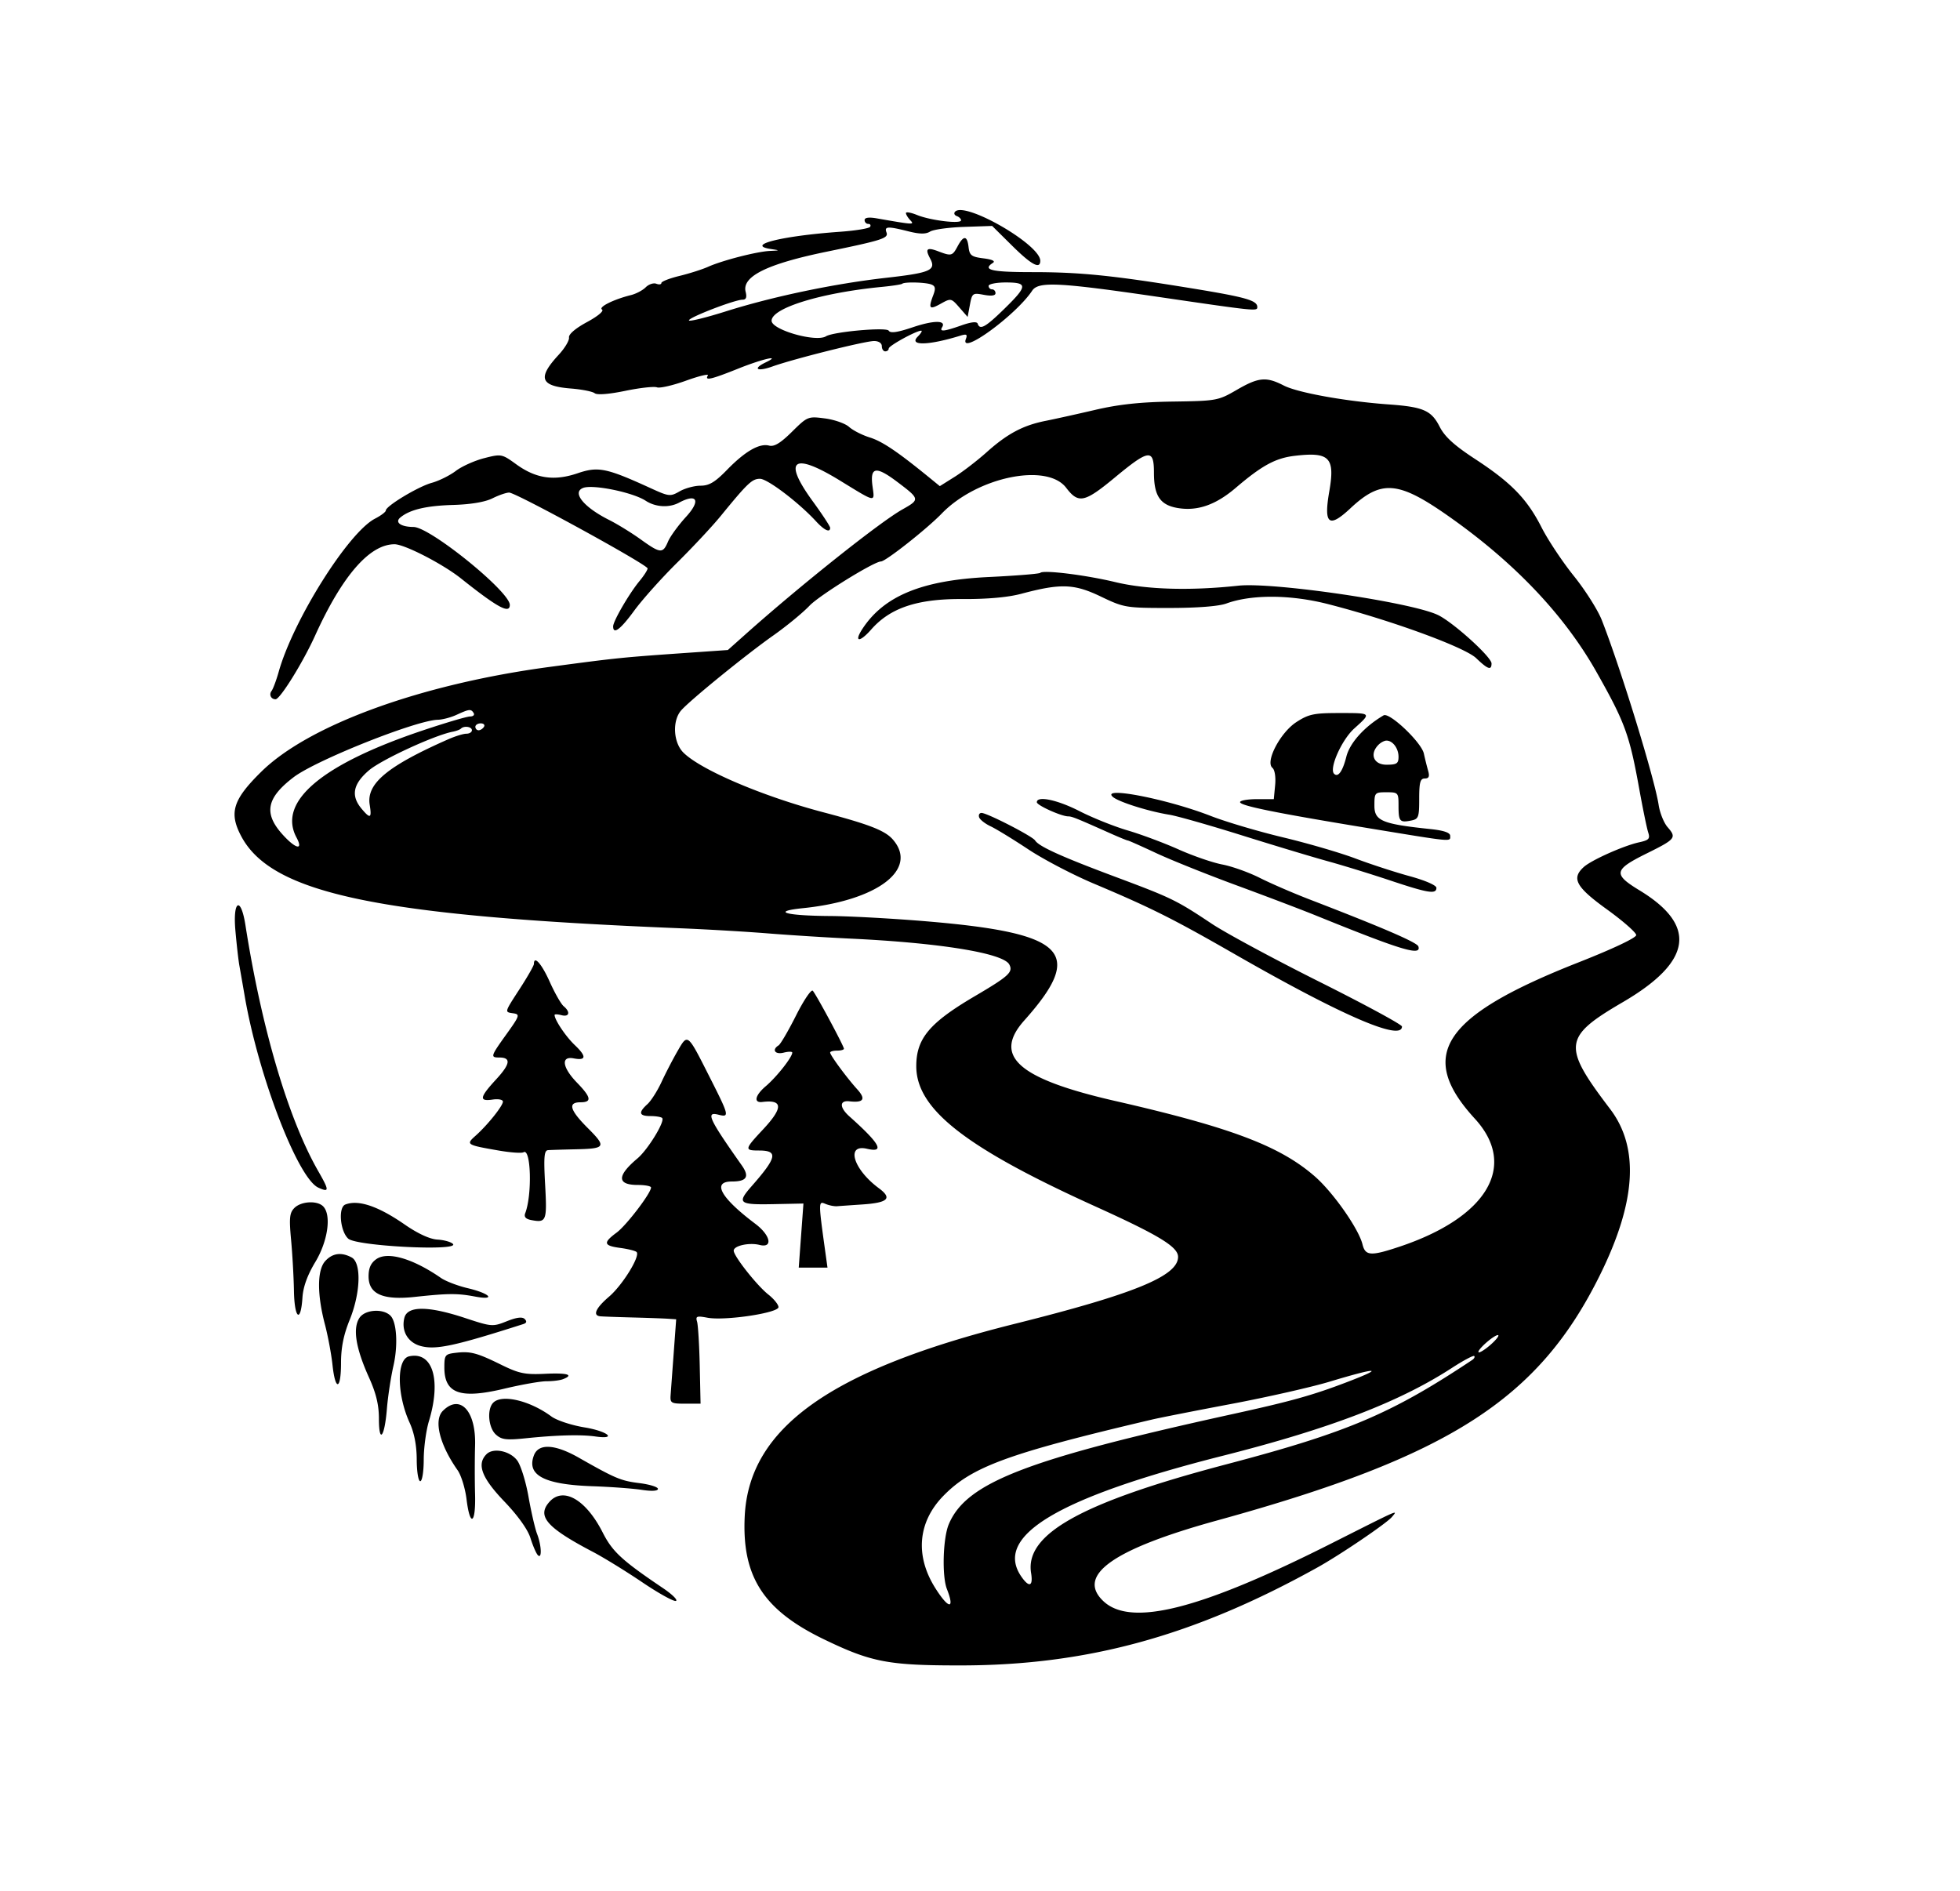 <svg xmlns="http://www.w3.org/2000/svg" viewBox="0 0 569 549">
<rect width="100%" height="100%" fill="white"/>
<path fill="currentColor" d="M263 61.851c0 .412.563 1.344 1.25 2.07 1.298 1.373 1.092 1.361-9.75-.532-2.267-.396-3.5-.22-3.5.5 0 .611.477 1.111 1.059 1.111s.823.382.534.849c-.288.467-4.252 1.116-8.809 1.441-16.82 1.203-27.495 3.864-20.034 4.994 2.731.414 2.729.417-.29.566-3.787.187-13.756 2.749-17.87 4.593-1.699.762-5.453 1.959-8.34 2.66-2.887.701-5.25 1.626-5.25 2.055 0 .428-.663.525-1.474.213-.811-.311-2.193.153-3.07 1.03-.878.878-2.802 1.895-4.276 2.261-5.043 1.252-9.543 3.496-8.411 4.195.64.396-1.204 1.94-4.353 3.643-3.363 1.819-5.374 3.541-5.229 4.478.13.837-1.212 3.087-2.981 5-6.241 6.75-5.398 9.105 3.509 9.809 3.182.252 6.298.867 6.925 1.367.699.557 4.128.292 8.863-.686 4.247-.878 8.394-1.338 9.214-1.023.821.315 4.622-.556 8.447-1.936 3.824-1.38 6.676-2.059 6.336-1.509-.996 1.611.884 1.186 8.841-2 7.09-2.839 12.743-4.111 7.909-1.78-3.916 1.889-2.43 2.756 2 1.168 6.117-2.192 26.847-7.382 29.5-7.385 1.335-.002 2.25.607 2.25 1.497 0 .825.45 1.5 1 1.5s1-.37 1-.823c0-.794 7.984-5.177 9.431-5.177.392 0-.056.767-.993 1.705-2.73 2.73 3.06 2.614 12.327-.247 1.823-.563 2.143-.383 1.643.921-1.968 5.13 14.491-6.842 19.24-13.994 1.809-2.723 7.684-2.429 36.852 1.841 28.23 4.132 28.5 4.16 28.5 2.914 0-1.924-3.282-2.861-19-5.43-23.008-3.759-32.364-4.71-46.363-4.71-11.842 0-14.554-.641-11.387-2.691.791-.512-.22-.993-2.75-1.309-3.472-.434-4.042-.863-4.316-3.25-.394-3.417-1.445-3.499-3.184-.25-1.51 2.822-1.813 2.902-5.574 1.472-3.343-1.271-3.927-.776-2.414 2.05 1.833 3.426.145 4.172-12.72 5.623-15.069 1.699-32.873 5.424-46.542 9.737-5.912 1.865-10.75 3.045-10.75 2.621 0-.87 13.32-6.003 15.576-6.003 1.025 0 1.29-.686.886-2.294-1.118-4.457 6.2-8.076 23.544-11.642 16.173-3.324 17.99-3.91 17.345-5.591-.681-1.775.356-1.827 6.345-.319 3.303.831 5.065.852 6.313.072.952-.594 5.396-1.206 9.875-1.358l8.144-.278 5.765 5.705c5.671 5.612 8.207 6.972 8.207 4.401 0-4.7-21.882-17.295-24.738-14.238-.419.449-.199 1.017.488 1.262.688.246 1.25.804 1.25 1.24 0 1.117-8.848.051-12.75-1.536-1.788-.727-3.25-.985-3.25-.573m-1.083 20.527c-.229.208-2.892.617-5.917.91-17.614 1.706-32 6.125-32 9.829 0 2.641 12.869 6.318 15.791 4.512 2.14-1.322 17.543-2.706 18.205-1.635.499.807 2.496.525 6.985-.988 6.107-2.057 9.79-2.063 8.523-.013-.861 1.394.52 1.263 5.607-.532 2.827-.998 4.485-1.174 4.709-.5.648 1.942 2.258 1.047 7.723-4.289C298.357 83.02 298.418 82 292 82c-2.75 0-5 .45-5 1s.45 1 1 1 1 .5 1 1.111c0 .722-1.188.889-3.384.477-3.246-.609-3.412-.491-4.046 2.891l-.662 3.526-2.403-2.752c-2.37-2.715-2.445-2.73-5.454-1.05-3.252 1.816-3.606 1.387-2.108-2.553.728-1.915.596-2.613-.582-3.065-1.693-.649-7.792-.799-8.444-.207M359 113.206c-5.35 3.101-5.855 3.193-18.5 3.372-9.36.132-15.66.804-22.5 2.399-5.225 1.219-11.727 2.66-14.45 3.201-6.553 1.304-11.108 3.725-17.102 9.088-2.722 2.435-6.898 5.65-9.28 7.145l-4.333 2.718-3.167-2.583c-9.155-7.464-13.549-10.42-17.168-11.547-2.2-.685-4.9-2.061-6-3.057-1.1-.996-4.25-2.107-7-2.469-4.919-.646-5.074-.583-9.596 3.882-3.34 3.299-5.152 4.393-6.633 4.006-2.821-.738-6.973 1.659-12.229 7.059-3.469 3.563-5.171 4.58-7.669 4.58-1.766 0-4.493.736-6.06 1.635-2.714 1.558-3.11 1.516-8.331-.871-12.969-5.929-15.304-6.409-21.296-4.372-6.819 2.318-12.093 1.545-17.835-2.615-4.145-3.003-4.318-3.036-9.287-1.769-2.785.711-6.491 2.376-8.236 3.701-1.744 1.325-4.884 2.882-6.978 3.46-3.96 1.093-13.35 6.748-13.35 8.039 0 .407-1.412 1.471-3.137 2.363-7.729 3.997-23.715 29.412-27.946 44.429-.697 2.475-1.634 4.991-2.083 5.592C78.033 201.663 78.681 203 80 203c1.312 0 7.921-10.641 11.472-18.471C99.363 167.131 107.304 158 114.542 158c2.88 0 13.997 5.721 19.27 9.917 10.68 8.499 14.188 10.401 14.188 7.692 0-3.853-23.151-22.596-27.946-22.624-3.706-.023-5.531-1.344-3.819-2.765 2.738-2.272 7.502-3.402 15.304-3.629 5.102-.148 9.267-.847 11.403-1.912 1.851-.924 4.04-1.679 4.866-1.679 1.964 0 40.192 20.944 40.192 22.02 0 .455-1.053 2.099-2.341 3.653-2.976 3.594-7.659 11.643-7.659 13.165 0 2.498 2.117.916 6.137-4.588 2.31-3.162 7.914-9.426 12.453-13.918 4.54-4.493 10.213-10.568 12.608-13.5 7.857-9.619 9.137-10.832 11.43-10.832 2.18 0 11.229 6.868 16.296 12.369 2.392 2.596 4.076 3.364 4.076 1.86 0-.425-2.27-3.886-5.045-7.691-8.789-12.056-5.787-14.397 7.798-6.082 10.779 6.598 10.184 6.494 9.538 1.674-.756-5.635.982-5.919 7.254-1.184 6.524 4.926 6.55 5.07 1.436 7.945-6.534 3.672-29.599 22.023-45.515 36.212l-5.163 4.604-10.402.724c-20.681 1.441-21.319 1.505-41.33 4.18-37.378 4.996-69.911 16.827-83.741 30.452-8.241 8.117-9.41 11.894-5.794 18.711 8.843 16.67 39.825 23.163 127.464 26.713 7.7.312 19.175.983 25.5 1.492 6.325.508 17.125 1.19 24 1.515 25.89 1.225 44.239 4.215 45.994 7.494 1.186 2.216-.085 3.385-10.045 9.24C269.803 296.956 266 301.511 266 309.53c0 12.457 14.235 23.603 51.986 40.707 18.509 8.387 24.014 11.742 24.014 14.64 0 5.565-12.714 10.775-47.5 19.464-53.34 13.322-77.012 30.18-78.298 55.757-.881 17.532 5.366 27.284 22.916 35.77 13.865 6.704 18.736 7.634 39.882 7.617 36.634-.028 67.737-8.581 103.5-28.461 6.573-3.654 20.085-12.819 21.594-14.646 1.753-2.124 2.678-2.529-17.594 7.698-38.011 19.175-58.165 24.285-66.16 16.774-7.987-7.503 2.733-15.115 33.05-23.465 67.453-18.58 93.252-35.127 111.101-71.258 10.513-21.282 11.466-36.949 2.93-48.179-13.94-18.34-13.637-20.893 3.683-31.009 20.139-11.761 21.703-22.23 4.851-32.466-7.72-4.69-7.476-5.972 2.031-10.68 8.494-4.206 8.796-4.585 6.114-7.677-1.07-1.234-2.234-4.128-2.585-6.43-1.174-7.683-11.099-39.944-16.521-53.7-1.151-2.921-4.791-8.665-8.09-12.765-3.298-4.1-7.515-10.44-9.37-14.088-4.219-8.295-8.783-12.994-19.302-19.874-6.062-3.966-8.807-6.466-10.291-9.374-2.421-4.746-4.729-5.755-14.818-6.479-12.444-.893-26.359-3.395-30.404-5.468-5.155-2.643-7.316-2.443-13.719 1.268m-35.277 25.355c-8.907 7.375-10.626 7.743-14.211 3.044-5.594-7.334-25.854-3.134-36.128 7.488-4.315 4.461-16.295 13.907-17.639 13.907-1.99 0-17.926 9.869-20.745 12.847-1.925 2.033-6.65 5.917-10.5 8.63-7.938 5.595-24.116 18.75-26.75 21.751-2.626 2.992-2.301 9.312.629 12.242 5.018 5.018 23.014 12.7 40.621 17.34 13.299 3.504 17.903 5.3 20.152 7.857 7.599 8.643-4.287 17.754-26.073 19.986-9.353.959-5.048 2.19 7.96 2.277 5.796.038 18.444.738 28.106 1.554 40.462 3.418 45.885 8.95 28.203 28.769-9.23 10.345-1.79 16.926 26.429 23.376 33.583 7.677 47.841 13.07 57.961 21.923 5.304 4.639 12.699 15.192 13.804 19.698.825 3.362 2.394 3.46 10.74.674 25.567-8.535 34.384-23.521 21.868-37.166-16.939-18.468-9.414-29.809 30.1-45.368 9.957-3.921 16.75-7.134 16.75-7.925 0-.731-3.825-4.09-8.5-7.465-9.013-6.507-10.372-8.996-6.716-12.305 2.221-2.009 11.593-6.192 16.057-7.165 2.858-.623 3.239-1.039 2.637-2.879-.387-1.183-1.556-6.876-2.6-12.651-2.846-15.761-4.142-19.299-12.456-34-9.358-16.55-23.88-31.813-43.049-45.248-14.499-10.162-19.413-10.537-28.366-2.161-6.254 5.849-7.771 4.615-6.103-4.963 1.71-9.816.07-11.496-10.057-10.296-5.557.658-9.49 2.795-17.109 9.299-5.823 4.97-11.139 6.815-16.856 5.849-5.07-.856-6.882-3.543-6.882-10.203 0-7.048-1.408-6.887-11.277 1.284m-154.473 3.101c-3.266 1.318.229 5.595 7.59 9.291 2.386 1.199 6.49 3.724 9.119 5.613 5.774 4.148 6.471 4.208 7.96.684.639-1.512 3.014-4.775 5.279-7.25 4.298-4.698 3.181-6.879-2.081-4.063-2.871 1.537-6.816 1.307-9.672-.565-3.739-2.45-15.417-4.831-18.195-3.71M302 166.301c-.275.284-7.024.831-14.998 1.215-19.308.929-30.354 5.461-36.621 15.026-2.567 3.918-.85 4.061 2.53.212 5.52-6.287 13.395-8.927 26.394-8.848 7.294.045 13.286-.489 17.195-1.531 11.44-3.049 15.306-2.916 23.048.794 6.779 3.248 7.275 3.331 19.952 3.327 8.097-.002 14.32-.488 16.5-1.288 7.284-2.674 18.666-2.613 29.5.16 18.213 4.661 39.709 12.505 43.048 15.708 3.38 3.243 4.452 3.611 4.452 1.527 0-1.874-11.216-12.003-15.591-14.079-7.812-3.707-47.846-9.58-57.909-8.494-13.969 1.506-26.672 1.139-35.687-1.031-8.623-2.076-20.941-3.599-21.813-2.698m-169.5 41.235c-1.65.756-4.079 1.394-5.398 1.419-6.208.117-35.399 11.746-41.865 16.678-7.838 5.978-8.738 10.425-3.337 16.488 3.862 4.335 6.267 4.928 4.181 1.03-5.556-10.381 7.175-21.198 36.567-31.071 6.681-2.244 12.896-4.08 13.809-4.08.914 0 1.383-.45 1.043-1-.764-1.236-1.242-1.185-5 .536m243.844 2.095c-4.655 3.018-9.101 11.496-6.96 13.273.686.569 1.018 2.679.793 5.038L369.79 232h-4.895c-2.692 0-4.895.388-4.895.863 0 1.053 10.271 3.131 37.959 7.677 24.259 3.983 23.041 3.872 23.041 2.102 0-.916-1.872-1.553-5.765-1.96-13.986-1.461-16.235-2.399-16.235-6.765 0-3.81.096-3.917 3.5-3.917 3.391 0 3.5.119 3.5 3.833 0 4.608.328 5.018 3.524 4.407 2.301-.44 2.476-.89 2.476-6.357 0-4.751.311-5.883 1.617-5.883 1.199 0 1.451-.58.976-2.25a99.663 99.663 0 0 1-1.24-4.992c-.714-3.264-10.004-12.076-11.688-11.085-5.553 3.269-9.8 7.976-10.808 11.981-1.075 4.27-2.407 6.13-3.562 4.975-1.509-1.509 2.193-9.837 5.835-13.128 5.078-4.587 5.163-4.501-4.43-4.501-7.268 0-8.804.327-12.356 2.631M138 211c0 .55.423 1 .941 1s1.219-.45 1.559-1c.34-.55-.084-1-.941-1s-1.559.45-1.559 1m-4.198.531c-.292.293-1.38.697-2.417.899-5.309 1.033-20.68 8.131-24.277 11.21-4.631 3.964-5.293 7.36-2.164 11.11 2.552 3.06 3.025 2.837 2.383-1.125-.995-6.127 5.086-11.193 22.824-19.015 2.008-.885 4.371-1.61 5.25-1.61.88 0 1.599-.45 1.599-1 0-1.048-2.284-1.383-3.198-.469M400.2 216.2c-2.683 2.683-1.447 5.8 2.3 5.8 2.986 0 3.5-.338 3.5-2.3 0-2.445-1.679-4.7-3.5-4.7-.605 0-1.64.54-2.3 1.2m-77.164 15.119c1.628 1.466 10.309 4.211 16.464 5.206 2.2.355 11.65 3.044 21 5.974s20.6 6.319 25 7.531c4.4 1.212 12.557 3.726 18.127 5.587 11.005 3.677 13.373 4.052 13.373 2.12 0-.727-3.29-2.159-7.75-3.375-4.262-1.162-11.35-3.473-15.75-5.135-4.4-1.663-13.85-4.421-21-6.129-7.15-1.708-16.6-4.507-21-6.22-12.622-4.915-31.938-8.687-28.464-5.559M301 232.891c0 .9 7.122 4.109 9.119 4.109 1.053 0 2.393.54 12.12 4.884 2.607 1.164 4.929 2.116 5.161 2.116.232 0 3.914 1.635 8.182 3.634 4.268 1.999 14.771 6.214 23.339 9.367 8.569 3.152 18.954 7.1 23.079 8.773 25.04 10.153 30.695 11.858 29.762 8.976-.373-1.151-10.184-5.385-31.762-13.704-4.675-1.802-11.104-4.59-14.286-6.194-3.183-1.605-8.072-3.351-10.866-3.881-2.793-.529-8.514-2.5-12.713-4.379-4.199-1.878-10.844-4.358-14.767-5.511-3.923-1.152-10.201-3.667-13.952-5.588-6.458-3.307-12.416-4.556-12.416-2.602m-16.759 4.359c.223.688 1.723 1.871 3.333 2.629 1.609.758 6.526 3.765 10.926 6.681s12.95 7.39 19 9.943c16.719 7.054 22.888 10.143 41 20.527 31.059 17.807 48.5 25.349 48.5 20.974 0-.548-10.776-6.388-23.948-12.978-13.171-6.59-27.234-14.169-31.25-16.842-10.363-6.897-11.62-7.509-28.125-13.677-15.573-5.821-22.115-8.789-23.184-10.518-.754-1.22-13.931-7.989-15.551-7.989-.61 0-.925.563-.701 1.25M68.335 270.114c.358 4.062.874 8.624 1.146 10.138.273 1.514.979 5.564 1.571 9 3.972 23.076 15.411 52.815 21.358 55.525 3.221 1.468 3.219.862-.016-4.777-8.661-15.099-16.432-41.348-21.143-71.42-1.332-8.504-3.692-7.263-2.916 1.534M155 279.845c0 .465-1.8 3.63-4 7.034-4.672 7.229-4.583 6.892-1.928 7.301 1.917.296 1.767.745-2 5.993-4.664 6.498-4.767 6.827-2.131 6.827 3.483 0 3.218 1.873-.897 6.337-4.828 5.237-5.046 6.464-1.044 5.876 1.687-.247 3 .014 3 .597 0 1.233-4.459 6.796-7.931 9.894-2.868 2.559-2.697 2.669 6.7 4.302 3.448.599 6.697.824 7.22.501 2.165-1.338 2.54 12.344.486 17.698-.408 1.062.137 1.679 1.755 1.988 4.388.839 4.607.282 4.027-10.244-.445-8.079-.286-9.969.848-10.053.767-.058 4.395-.17 8.061-.25 8.681-.19 8.956-.682 3.457-6.181-5.214-5.213-5.854-7.465-2.123-7.465 3.396 0 3.144-1.436-1-5.703-4.271-4.398-4.738-7.767-.976-7.048 3.693.706 3.808-.559.351-3.846-2.636-2.506-5.875-7.335-5.875-8.76 0-.251.9-.22 2 .067 2.291.599 2.659-.919.63-2.602-.753-.625-2.579-3.83-4.056-7.123-2.344-5.222-4.574-7.728-4.574-5.14m76.101 14.954c-2.226 4.427-4.509 8.335-5.074 8.684-2.045 1.264-1.019 2.732 1.473 2.106 1.375-.345 2.5-.35 2.5-.012 0 1.32-4.53 7.065-7.691 9.753-3.13 2.663-3.611 4.902-.984 4.578 6.002-.741 6.055 1.702.175 7.989-5.385 5.757-5.451 6.103-1.167 6.103 5.636 0 5.24 1.968-2.071 10.29-4.404 5.013-3.835 5.487 6.341 5.278l8.642-.178-.683 9.305-.683 9.305h8.348l-.591-4.25c-2.071-14.874-2.071-15.137-.037-14.27 1.046.445 2.576.756 3.401.691.825-.065 4.116-.294 7.314-.509 7.531-.506 8.812-1.77 4.8-4.736-7.42-5.486-9.639-12.89-3.425-11.432 5.269 1.236 3.825-1.429-5.085-9.384-2.946-2.63-2.944-4.732.004-4.391 4.118.475 4.834-.641 2.244-3.499-3.034-3.348-7.852-9.884-7.852-10.653 0-.312.9-.567 2-.567s2-.243 2-.541c0-.766-8.061-15.777-9.041-16.835-.445-.481-2.632 2.747-4.858 7.175m-34.412 10.351c-1.381 2.393-3.481 6.444-4.665 9.004-1.185 2.559-3.025 5.442-4.089 6.405-2.684 2.429-2.42 3.441.898 3.441 1.559 0 3.086.253 3.395.562.916.915-4.134 9.181-7.169 11.735-6.013 5.06-5.977 7.703.108 7.703 2.108 0 3.833.334 3.833.741 0 1.621-7.149 10.993-9.984 13.089-4.007 2.963-3.807 3.801 1.067 4.454 2.245.301 4.369.835 4.72 1.185 1.144 1.144-4.069 9.603-7.982 12.952-3.873 3.315-4.845 5.474-2.571 5.708.688.071 4.85.223 9.25.338 4.4.116 9.08.283 10.4.372l2.401.161-.717 9.75-.9 12.25c-.171 2.319.138 2.5 4.255 2.5h4.44l-.239-11c-.132-6.05-.481-11.815-.777-12.812-.471-1.589-.1-1.729 3.026-1.143 5.031.944 20.611-1.381 20.611-3.076 0-.728-1.322-2.369-2.937-3.647C219.74 373.195 213 364.66 213 363.079c0-1.435 4.469-2.429 7.5-1.668 3.967.995 3.218-2.786-1.212-6.118-10.07-7.576-12.697-12.293-6.847-12.293 4.362 0 5.222-1.393 2.895-4.691-9.509-13.478-10.514-15.643-6.836-14.72 3.35.841 3.258.442-2.578-11.089-6.403-12.653-6.243-12.526-9.233-7.35M85.471 350.672c-1.407 1.407-1.561 2.873-.968 9.25.388 4.168.762 10.843.832 14.834.142 8.088 1.972 9.532 2.468 1.948.205-3.123 1.43-6.51 3.75-10.363 3.656-6.071 4.714-13.674 2.247-16.141-1.736-1.736-6.384-1.473-8.329.472m14.779-.989c-2.115.819-1.518 7.765.853 9.912 2.413 2.185 32.482 3.691 30.381 1.521-.559-.577-2.584-1.143-4.5-1.258-2.212-.132-5.674-1.725-9.484-4.363-7.743-5.361-13.449-7.283-17.25-5.812m-5.845 16.426c-2.348 2.598-2.377 9.651-.076 18.391.869 3.3 1.858 8.587 2.197 11.75.828 7.71 2.474 7.326 2.474-.578 0-4.442.745-8.161 2.5-12.48 3.191-7.853 3.464-16.606.566-18.157-2.988-1.599-5.574-1.237-7.661 1.074m14.845-.575c-1.586 1.114-2.25 2.587-2.25 4.997 0 5.146 4.117 6.972 13.449 5.965 9.677-1.043 12.359-1.059 17.428-.103 6.26 1.181 4.463-.877-2.124-2.432-2.889-.682-6.378-2.018-7.753-2.97-8.142-5.635-15.461-7.765-18.75-5.457m-4.902 17.057c-1.997 3.049-1.083 8.758 2.77 17.297 2.065 4.577 2.882 7.966 2.882 11.95 0 7.477 1.644 5.465 2.319-2.838.291-3.575 1.146-9.2 1.9-12.5 1.364-5.969.963-12.718-.866-14.547-2.16-2.16-7.415-1.788-9.005.638m13.044-.017c-.962 3.831 1.027 7.217 4.819 8.206 4.371 1.14 9.769-.022 29.706-6.393.962-.307 1.09-.78.399-1.471-.692-.692-2.362-.481-5.2.654-4.073 1.63-4.388 1.605-12.114-.948-10.706-3.539-16.73-3.555-17.61-.048m314.243 7.062c-1.576 1.357-2.662 2.671-2.412 2.92.25.25 1.745-.655 3.322-2.011 1.578-1.355 2.663-2.669 2.412-2.92-.251-.25-1.746.655-3.322 2.011m-299.385 3.101c-3.039.364-3.25.641-3.25 4.255 0 7.589 4.606 9.213 17.43 6.145 4.988-1.193 10.496-2.162 12.238-2.153 1.743.009 3.88-.257 4.75-.591 3.324-1.276 1.333-1.881-5.167-1.571-5.837.279-7.569-.078-12.753-2.627-7.115-3.498-8.941-3.975-13.248-3.458m-13.499 1.021c-3.643.809-3.56 11.079.157 19.242 1.353 2.973 2.056 6.621 2.07 10.75.012 3.485.464 6.25 1.022 6.25.559 0 1.005-2.757 1.011-6.25.006-3.437.681-8.459 1.5-11.159 3.645-12.016 1.094-20.356-5.76-18.833m302.749 3.358c-15.267 9.909-35.364 17.616-66.5 25.5-48.089 12.178-66.699 23.374-58.443 35.161 2.243 3.204 3.4 2.736 2.774-1.122-1.836-11.319 14.632-20.477 56.787-31.58 35.069-9.236 47.815-14.649 71.279-30.271.575-.382.833-.895.574-1.139s-3.171 1.309-6.471 3.451m-35.5 3.989c-5.225 1.578-18.05 4.485-28.5 6.459-10.45 1.973-20.8 4.012-23 4.529-41.911 9.856-52.427 13.707-60.694 22.226-7.367 7.592-8.196 17.351-2.27 26.738 3.873 6.135 5.723 6.277 3.357.258-1.47-3.741-1.158-14.744.533-18.791 5.057-12.103 22.404-18.834 82.612-32.05 16.857-3.701 22.971-5.411 32.962-9.223 11.289-4.306 8.992-4.373-5-.146M143.2 407.2c-1.883 1.883-1.441 7.272.76 9.264 1.658 1.5 3.008 1.665 8.75 1.069 8.914-.925 16.004-1.106 20.142-.513 6.523.934 3.546-1.537-3.18-2.64-3.785-.62-8.07-2.038-9.615-3.18-6.219-4.598-14.334-6.523-16.857-4m-14.629 2.371c-2.718 2.719-.959 9.807 4.281 17.252 1.036 1.472 2.201 5.264 2.588 8.427 1.01 8.247 2.716 7.213 2.473-1.5-.111-3.988-.108-10.324.005-14.08.305-10.078-4.344-15.101-9.347-10.099m26.432 12.92c-2.193 5.77 2.951 8.485 16.997 8.97 5.225.18 11.637.651 14.25 1.047 2.975.45 4.75.346 4.75-.279 0-.549-2.433-1.303-5.407-1.674-5.355-.669-6.915-1.325-17.593-7.393-6.927-3.937-11.662-4.181-12.997-.671m-13.758-.336c-2.906 2.906-1.433 6.843 5.125 13.692 3.971 4.148 6.841 8.159 7.621 10.653.688 2.2 1.646 4.428 2.13 4.95 1.245 1.346 1.112-2.714-.202-6.135-.595-1.548-1.717-6.415-2.495-10.815-.778-4.4-2.248-9.125-3.268-10.5-2.07-2.791-6.953-3.803-8.911-1.845m18.291 13.805c-3.77 4.166-.896 7.496 12.546 14.54 3.149 1.65 9.603 5.622 14.342 8.826 4.74 3.205 9.147 5.65 9.794 5.435.648-.216-1.049-1.895-3.77-3.731-11.929-8.048-14.656-10.565-17.49-16.147-4.841-9.533-11.423-13.342-15.422-8.923" fill-rule="evenodd"/></svg>